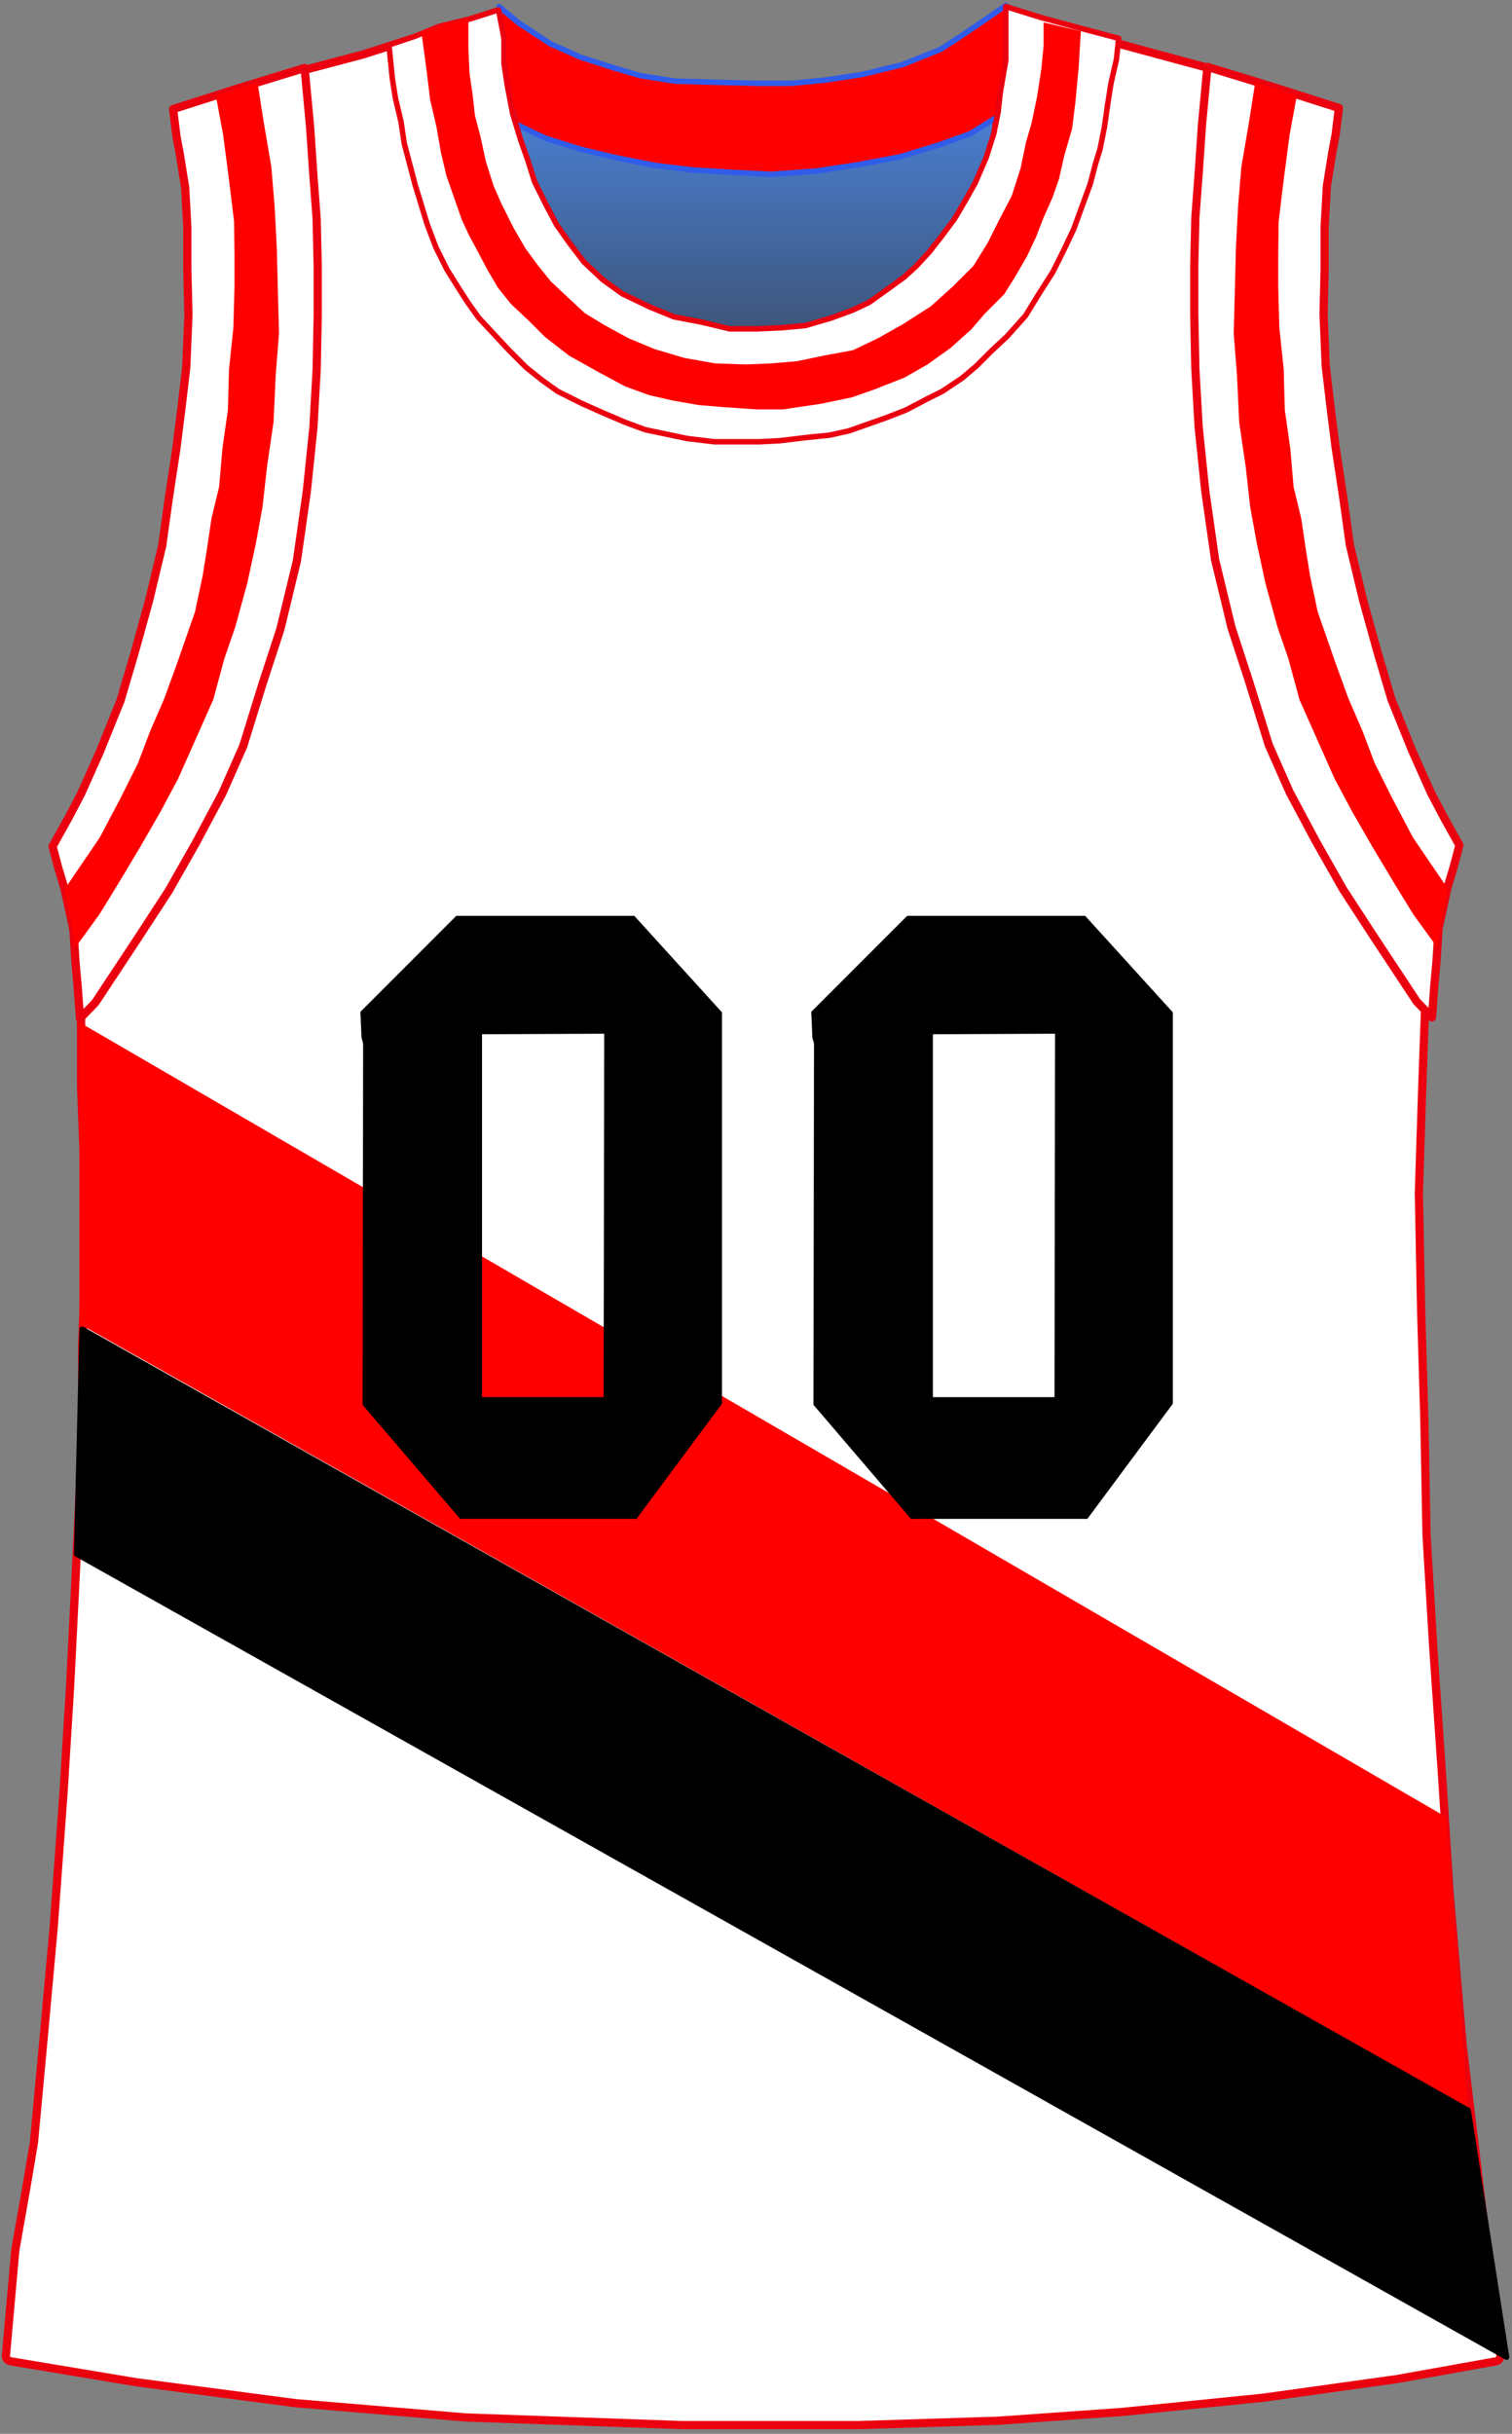 <?xml version="1.0" encoding="UTF-8" standalone="no"?>
<!DOCTYPE svg PUBLIC "-//W3C//DTD SVG 1.1//EN" "http://www.w3.org/Graphics/SVG/1.1/DTD/svg11.dtd">
<svg xmlns:xl="http://www.w3.org/1999/xlink" xmlns:dc="http://purl.org/dc/elements/1.1/" xmlns="http://www.w3.org/2000/svg" version="1.1" viewBox="-121 -104 276 444" width="276" height="444">
  <rect x="-121" y="-104" width="276" height="444" fill="#808080" stroke="none"/>
  <defs>
    <linearGradient x1="0" x2="1" id="Gradient" gradientUnits="userSpaceOnUse">
      <stop offset="0" stop-color="#4d89e8"/>
      <stop offset="1" stop-color="#333"/>
    </linearGradient>
    <linearGradient id="Obj_Gradient" xl:href="#Gradient" gradientTransform="translate(13.45 -93) rotate(90) scale(81.8)"/>
  </defs>
  <g id="portland" stroke-opacity="1" fill-opacity="1" stroke-dasharray="none" fill="none" stroke="none">
    <title>portland</title>
    <g id="portland_Layer_1">
      <title>Layer 1</title>
      <g id="Graphic_15">
        <path d="M -35.3 -93 L 9.1 -85.2 L 35.9 -83.8 L 64.7 -91.4 L 66.4 -29 L 21.4 -11.2 L -30.2 -19.8 L -28.3 -48.2 L -33.3 -65.2 L -39.5 -76.4 Z" fill="url(#Obj_Gradient)"/>
        <path d="M -35.3 -93 L 9.1 -85.2 L 35.9 -83.8 L 64.7 -91.4 L 66.4 -29 L 21.4 -11.2 L -30.2 -19.8 L -28.3 -48.2 L -33.3 -65.2 L -39.5 -76.4 Z" stroke="black" stroke-linecap="round" stroke-linejoin="round" stroke-width="1"/>
      </g>
      <g id="Graphic_14">
        <path d="M -119.086 326.762 L -96.017 330.606 C -96.006 330.608 -95.994 330.61 -95.983 330.611 L -67.023 334.406 C -67.008 334.408 -66.992 334.41 -66.977 334.411 L -36.024 337.007 C -36.008 337.009 -35.992 337.01 -35.976 337.01 L 3.582 338.409 C 3.594 338.409 3.606 338.409 3.618 338.409 L 35.584 338.409 C 35.595 338.409 35.605 338.409 35.616 338.409 L 61.18 337.61 C 61.193 337.609 61.207 337.609 61.22 337.608 L 83.785 336.01 C 83.795 336.01 83.805 336.009 83.815 336.008 L 109.581 333.411 C 109.594 333.41 109.606 333.408 109.619 333.407 L 133.981 330.012 C 133.994 330.01 134.006 330.008 134.019 330.006 L 152.067 326.776 C 152.59 326.683 152.949 326.196 152.883 325.669 L 149.6 299.211 C 149.6 299.21 149.6 299.209 149.6 299.207 L 146.002 269.226 C 146.001 269.215 146 269.204 145.999 269.192 L 143.601 241.22 C 143.6 241.213 143.6 241.206 143.599 241.199 L 142.2 219.412 C 142.2 219.41 142.2 219.408 142.2 219.407 L 140.6 196.214 C 140.6 196.211 140.6 196.208 140.6 196.204 L 139.401 176.029 C 139.4 176.016 139.4 176.003 139.4 175.989 L 139 155.014 C 139 155.011 139 155.008 139 155.004 L 138.4 134.614 C 138.4 134.611 138.4 134.608 138.4 134.604 L 138 113.635 C 138 113.618 138 113.601 138.001 113.584 L 138.6 94.811 C 138.6 94.81 138.6 94.809 138.6 94.807 L 139.397 72.683 C 139.399 72.634 139.405 72.585 139.413 72.537 L 142.229 57.358 C 142.23 57.353 142.231 57.347 142.232 57.342 L 143.324 50.851 C 143.372 50.565 143.294 50.271 143.109 50.048 L 134.965 40.2 C 134.857 40.069 134.784 39.912 134.753 39.745 L 133.231 31.567 C 133.21 31.456 133.172 31.35 133.116 31.253 L 117.541 4.046 C 117.449 3.885 117.403 3.702 117.409 3.517 L 118.599 -33.771 C 118.6 -33.79 118.6 -33.81 118.599 -33.829 L 118.201 -48.968 C 118.2 -48.989 118.2 -49.011 118.201 -49.032 L 118.597 -59.317 C 118.599 -59.372 118.606 -59.427 118.617 -59.482 L 121.216 -71.983 C 121.226 -72.027 121.232 -72.073 121.235 -72.118 L 121.952 -82.697 C 121.981 -83.118 121.741 -83.513 121.353 -83.681 L 112.281 -87.628 C 112.247 -87.643 112.213 -87.655 112.177 -87.666 L 98.647 -91.845 C 98.636 -91.848 98.625 -91.851 98.613 -91.855 L 83.843 -95.847 C 83.835 -95.849 83.826 -95.851 83.818 -95.854 L 72.443 -99.246 C 72.434 -99.249 72.426 -99.251 72.418 -99.253 L 63.952 -101.546 C 63.419 -101.691 62.87 -101.375 62.725 -100.842 C 62.712 -100.794 62.703 -100.745 62.697 -100.696 L 62.231 -96.655 C 62.231 -96.652 62.23 -96.648 62.23 -96.645 L 61.836 -92.902 C 61.832 -92.867 61.83 -92.832 61.83 -92.797 L 61.83 -89.536 C 61.83 -89.479 61.825 -89.421 61.816 -89.365 L 61.042 -84.915 C 61.034 -84.872 61.029 -84.828 61.028 -84.784 L 60.411 -69.275 C 60.404 -69.095 60.348 -68.92 60.25 -68.769 L 54.867 -60.503 C 54.823 -60.435 54.77 -60.372 54.71 -60.316 L 46.225 -52.423 C 46.208 -52.408 46.191 -52.393 46.174 -52.379 L 38.908 -46.488 C 38.836 -46.429 38.757 -46.382 38.672 -46.345 L 30.598 -42.885 C 30.467 -42.829 30.327 -42.801 30.185 -42.804 L 19.621 -43 C 19.607 -43 19.593 -43 19.579 -43 L 11.138 -42.803 C 11.046 -42.801 10.955 -42.812 10.866 -42.834 L 3.276 -44.781 C 3.225 -44.794 3.174 -44.802 3.122 -44.807 L -4.927 -45.574 C -5.106 -45.591 -5.277 -45.656 -5.422 -45.762 L -12.485 -50.916 C -12.561 -50.972 -12.629 -51.038 -12.687 -51.112 L -24.128 -65.907 C -24.176 -65.969 -24.216 -66.036 -24.248 -66.107 L -28.684 -75.943 C -28.76 -76.111 -28.788 -76.297 -28.764 -76.48 L -27.587 -85.713 C -27.576 -85.804 -27.576 -85.896 -27.59 -85.987 L -28.959 -95.177 C -28.966 -95.225 -28.97 -95.275 -28.97 -95.324 L -28.97 -100.887 C -28.97 -101.44 -29.417 -101.887 -29.97 -101.887 C -30.071 -101.887 -30.172 -101.872 -30.269 -101.841 L -35.968 -100.05 C -35.969 -100.05 -35.97 -100.05 -35.971 -100.049 L -44.769 -97.25 C -44.769 -97.25 -44.77 -97.25 -44.77 -97.25 L -54.745 -94.058 C -54.761 -94.053 -54.778 -94.048 -54.795 -94.043 L -65.359 -91.253 C -65.366 -91.251 -65.373 -91.249 -65.38 -91.247 L -75.759 -88.253 C -75.766 -88.251 -75.773 -88.249 -75.78 -88.247 L -81.975 -86.311 C -82.103 -86.271 -82.222 -86.205 -82.325 -86.118 L -87.016 -82.127 C -87.257 -81.921 -87.387 -81.613 -87.365 -81.297 L -87.002 -76.031 C -87.001 -76.01 -86.999 -75.99 -86.996 -75.969 L -86.009 -68.465 C -86.003 -68.422 -86 -68.378 -86 -68.334 L -86 -61.257 C -86 -61.219 -85.998 -61.181 -85.993 -61.143 L -84.609 -49.08 C -84.603 -49.027 -84.601 -48.973 -84.604 -48.919 L -85.196 -36.278 C -85.199 -36.226 -85.197 -36.174 -85.191 -36.122 L -83.431 -20.082 C -83.411 -19.898 -83.442 -19.711 -83.522 -19.544 L -89.122 -7.764 C -89.174 -7.655 -89.205 -7.539 -89.215 -7.419 L -89.985 1.618 C -89.995 1.738 -90.027 1.856 -90.079 1.965 L -94.35 10.895 C -94.383 10.965 -94.408 11.038 -94.425 11.114 L -97.964 27.433 C -97.988 27.544 -98.03 27.649 -98.089 27.745 L -105.86 40.372 C -105.932 40.489 -105.979 40.621 -105.999 40.758 L -107.391 50.739 C -107.397 50.78 -107.4 50.821 -107.401 50.861 L -107.599 63.361 C -107.6 63.393 -107.599 63.425 -107.596 63.457 L -106.203 80.769 C -106.201 80.796 -106.2 80.823 -106.2 80.849 L -106.2 94.19 C -106.2 94.203 -106.2 94.216 -106.199 94.228 L -105.6 109.797 C -105.6 109.805 -105.6 109.813 -105.6 109.822 L -105.4 125.184 C -105.4 125.201 -105.4 125.218 -105.401 125.234 L -105.999 141.391 C -106 141.403 -106 141.415 -106 141.428 L -106 155.59 C -106 155.603 -106 155.616 -106.001 155.628 L -106.6 171.204 C -106.6 171.208 -106.6 171.211 -106.6 171.214 L -107.4 187.808 C -107.4 187.809 -107.4 187.81 -107.4 187.81 L -108.2 203.604 C -108.2 203.607 -108.2 203.611 -108.2 203.615 L -109.4 223.004 C -109.4 223.007 -109.4 223.011 -109.4 223.015 L -111.199 247.6 C -111.2 247.606 -111.2 247.612 -111.201 247.618 L -113 267.408 C -113 267.409 -113 267.41 -113 267.41 L -114.797 286.772 C -114.799 286.797 -114.802 286.821 -114.806 286.846 L -116.169 294.946 C -116.169 294.949 -116.17 294.951 -116.17 294.954 L -118.193 306.406 C -118.198 306.435 -118.201 306.463 -118.204 306.491 L -119.918 325.686 C -119.964 326.207 -119.602 326.676 -119.086 326.762 Z" fill="white"/>
        <path d="M -119.086 326.762 L -96.017 330.606 C -96.006 330.608 -95.994 330.61 -95.983 330.611 L -67.023 334.406 C -67.008 334.408 -66.992 334.41 -66.977 334.411 L -36.024 337.007 C -36.008 337.009 -35.992 337.01 -35.976 337.01 L 3.582 338.409 C 3.594 338.409 3.606 338.409 3.618 338.409 L 35.584 338.409 C 35.595 338.409 35.605 338.409 35.616 338.409 L 61.18 337.61 C 61.193 337.609 61.207 337.609 61.22 337.608 L 83.785 336.01 C 83.795 336.01 83.805 336.009 83.815 336.008 L 109.581 333.411 C 109.594 333.41 109.606 333.408 109.619 333.407 L 133.981 330.012 C 133.994 330.01 134.006 330.008 134.019 330.006 L 152.067 326.776 C 152.59 326.683 152.949 326.196 152.883 325.669 L 149.6 299.211 C 149.6 299.21 149.6 299.209 149.6 299.207 L 146.002 269.226 C 146.001 269.215 146 269.204 145.999 269.192 L 143.601 241.22 C 143.6 241.213 143.6 241.206 143.599 241.199 L 142.2 219.412 C 142.2 219.41 142.2 219.408 142.2 219.407 L 140.6 196.214 C 140.6 196.211 140.6 196.208 140.6 196.204 L 139.401 176.029 C 139.4 176.016 139.4 176.003 139.4 175.989 L 139 155.014 C 139 155.011 139 155.008 139 155.004 L 138.4 134.614 C 138.4 134.611 138.4 134.608 138.4 134.604 L 138 113.635 C 138 113.618 138 113.601 138.001 113.584 L 138.6 94.811 C 138.6 94.81 138.6 94.809 138.6 94.807 L 139.397 72.683 C 139.399 72.634 139.405 72.585 139.413 72.537 L 142.229 57.358 C 142.23 57.353 142.231 57.347 142.232 57.342 L 143.324 50.851 C 143.372 50.565 143.294 50.271 143.109 50.048 L 134.965 40.2 C 134.857 40.069 134.784 39.912 134.753 39.745 L 133.231 31.567 C 133.21 31.456 133.172 31.35 133.116 31.253 L 117.541 4.046 C 117.449 3.885 117.403 3.702 117.409 3.517 L 118.599 -33.771 C 118.6 -33.79 118.6 -33.81 118.599 -33.829 L 118.201 -48.968 C 118.2 -48.989 118.2 -49.011 118.201 -49.032 L 118.597 -59.317 C 118.599 -59.372 118.606 -59.427 118.617 -59.482 L 121.216 -71.983 C 121.226 -72.027 121.232 -72.073 121.235 -72.118 L 121.952 -82.697 C 121.981 -83.118 121.741 -83.513 121.353 -83.681 L 112.281 -87.628 C 112.247 -87.643 112.213 -87.655 112.177 -87.666 L 98.647 -91.845 C 98.636 -91.848 98.625 -91.851 98.613 -91.855 L 83.843 -95.847 C 83.835 -95.849 83.826 -95.851 83.818 -95.854 L 72.443 -99.246 C 72.434 -99.249 72.426 -99.251 72.418 -99.253 L 63.952 -101.546 C 63.419 -101.691 62.87 -101.375 62.725 -100.842 C 62.712 -100.794 62.703 -100.745 62.697 -100.696 L 62.231 -96.655 C 62.231 -96.652 62.23 -96.648 62.23 -96.645 L 61.836 -92.902 C 61.832 -92.867 61.83 -92.832 61.83 -92.797 L 61.83 -89.536 C 61.83 -89.479 61.825 -89.421 61.816 -89.365 L 61.042 -84.915 C 61.034 -84.872 61.029 -84.828 61.028 -84.784 L 60.411 -69.275 C 60.404 -69.095 60.348 -68.92 60.25 -68.769 L 54.867 -60.503 C 54.823 -60.435 54.77 -60.372 54.71 -60.316 L 46.225 -52.423 C 46.208 -52.408 46.191 -52.393 46.174 -52.379 L 38.908 -46.488 C 38.836 -46.429 38.757 -46.382 38.672 -46.345 L 30.598 -42.885 C 30.467 -42.829 30.327 -42.801 30.185 -42.804 L 19.621 -43 C 19.607 -43 19.593 -43 19.579 -43 L 11.138 -42.803 C 11.046 -42.801 10.955 -42.812 10.866 -42.834 L 3.276 -44.781 C 3.225 -44.794 3.174 -44.802 3.122 -44.807 L -4.927 -45.574 C -5.106 -45.591 -5.277 -45.656 -5.422 -45.762 L -12.485 -50.916 C -12.561 -50.972 -12.629 -51.038 -12.687 -51.112 L -24.128 -65.907 C -24.176 -65.969 -24.216 -66.036 -24.248 -66.107 L -28.684 -75.943 C -28.76 -76.111 -28.788 -76.297 -28.764 -76.48 L -27.587 -85.713 C -27.576 -85.804 -27.576 -85.896 -27.59 -85.987 L -28.959 -95.177 C -28.966 -95.225 -28.97 -95.275 -28.97 -95.324 L -28.97 -100.887 C -28.97 -101.44 -29.417 -101.887 -29.97 -101.887 C -30.071 -101.887 -30.172 -101.872 -30.269 -101.841 L -35.968 -100.05 C -35.969 -100.05 -35.97 -100.05 -35.971 -100.049 L -44.769 -97.25 C -44.769 -97.25 -44.77 -97.25 -44.77 -97.25 L -54.745 -94.058 C -54.761 -94.053 -54.778 -94.048 -54.795 -94.043 L -65.359 -91.253 C -65.366 -91.251 -65.373 -91.249 -65.38 -91.247 L -75.759 -88.253 C -75.766 -88.251 -75.773 -88.249 -75.78 -88.247 L -81.975 -86.311 C -82.103 -86.271 -82.222 -86.205 -82.325 -86.118 L -87.016 -82.127 C -87.257 -81.921 -87.387 -81.613 -87.365 -81.297 L -87.002 -76.031 C -87.001 -76.01 -86.999 -75.99 -86.996 -75.969 L -86.009 -68.465 C -86.003 -68.422 -86 -68.378 -86 -68.334 L -86 -61.257 C -86 -61.219 -85.998 -61.181 -85.993 -61.143 L -84.609 -49.08 C -84.603 -49.027 -84.601 -48.973 -84.604 -48.919 L -85.196 -36.278 C -85.199 -36.226 -85.197 -36.174 -85.191 -36.122 L -83.431 -20.082 C -83.411 -19.898 -83.442 -19.711 -83.522 -19.544 L -89.122 -7.764 C -89.174 -7.655 -89.205 -7.539 -89.215 -7.419 L -89.985 1.618 C -89.995 1.738 -90.027 1.856 -90.079 1.965 L -94.35 10.895 C -94.383 10.965 -94.408 11.038 -94.425 11.114 L -97.964 27.433 C -97.988 27.544 -98.03 27.649 -98.089 27.745 L -105.86 40.372 C -105.932 40.489 -105.979 40.621 -105.999 40.758 L -107.391 50.739 C -107.397 50.78 -107.4 50.821 -107.401 50.861 L -107.599 63.361 C -107.6 63.393 -107.599 63.425 -107.596 63.457 L -106.203 80.769 C -106.201 80.796 -106.2 80.823 -106.2 80.849 L -106.2 94.19 C -106.2 94.203 -106.2 94.216 -106.199 94.228 L -105.6 109.797 C -105.6 109.805 -105.6 109.813 -105.6 109.822 L -105.4 125.184 C -105.4 125.201 -105.4 125.218 -105.401 125.234 L -105.999 141.391 C -106 141.403 -106 141.415 -106 141.428 L -106 155.59 C -106 155.603 -106 155.616 -106.001 155.628 L -106.6 171.204 C -106.6 171.208 -106.6 171.211 -106.6 171.214 L -107.4 187.808 C -107.4 187.809 -107.4 187.81 -107.4 187.81 L -108.2 203.604 C -108.2 203.607 -108.2 203.611 -108.2 203.615 L -109.4 223.004 C -109.4 223.007 -109.4 223.011 -109.4 223.015 L -111.199 247.6 C -111.2 247.606 -111.2 247.612 -111.201 247.618 L -113 267.408 C -113 267.409 -113 267.41 -113 267.41 L -114.797 286.772 C -114.799 286.797 -114.802 286.821 -114.806 286.846 L -116.169 294.946 C -116.169 294.949 -116.17 294.951 -116.17 294.954 L -118.193 306.406 C -118.198 306.435 -118.201 306.463 -118.204 306.491 L -119.918 325.686 C -119.964 326.207 -119.602 326.676 -119.086 326.762 Z" stroke="#ea000f" stroke-linecap="round" stroke-linejoin="round" stroke-width="1.5"/>
      </g>
      <g id="Graphic_13">
        <path d="M -29.9 -102.8 L -29.7 -99 L -29.1 -93 L -28.5 -87.8 L -27.5 -83.8 L -26.9 -81.4 L -21.5 -78.8 L -15.1 -76.8 L -8.4 -75.2 L -1.2 -73.8 L 5.4 -73 L 12 -72.6 L 19.8 -72.2 L 28 -72.8 L 35.9 -74 L 43.3 -75.4 L 50.5 -77.6 L 56.1 -79.6 L 60.6 -82.4 L 62.8 -83 L 63.6 -90.6 L 62.7 -94.6 L 62.9 -99.8 L 62.6 -103 L 59.7 -101 L 54.7 -97.6 L 50.7 -95 L 43.7 -92.2 L 36.3 -90.4 L 29.7 -89.4 L 23.5 -88.8 L 17.1 -88.8 L 9.3 -89 L 2.2 -89.2 L -4.1 -90.2 L -8.9 -91.6 L -15.1 -93.6 L -20.5 -96 L -26.3 -99.8 Z" fill="red"/>
        <path d="M -29.9 -102.8 L -29.7 -99 L -29.1 -93 L -28.5 -87.8 L -27.5 -83.8 L -26.9 -81.4 L -21.5 -78.8 L -15.1 -76.8 L -8.4 -75.2 L -1.2 -73.8 L 5.4 -73 L 12 -72.6 L 19.8 -72.2 L 28 -72.8 L 35.9 -74 L 43.3 -75.4 L 50.5 -77.6 L 56.1 -79.6 L 60.6 -82.4 L 62.8 -83 L 63.6 -90.6 L 62.7 -94.6 L 62.9 -99.8 L 62.6 -103 L 59.7 -101 L 54.7 -97.6 L 50.7 -95 L 43.7 -92.2 L 36.3 -90.4 L 29.7 -89.4 L 23.5 -88.8 L 17.1 -88.8 L 9.3 -89 L 2.2 -89.2 L -4.1 -90.2 L -8.9 -91.6 L -15.1 -93.6 L -20.5 -96 L -26.3 -99.8 Z" stroke="#315cea" stroke-linecap="round" stroke-linejoin="round" stroke-width="1"/>
      </g>
      <g id="Graphic_12">
        <path d="M -29.1 -97.4 L -28.5 -91.2 L -28.3 -88.2 L -25.9 -86.4 L -20.9 -84 L -17.1 -82.6 L -12.9 -81 L -8.5 -79.4 L -3.5 -78.2 L 1.9 -77.4 L 8.5 -76.8 L 14.9 -76.6 L 21.9 -76.4 L 28.5 -76.8 L 36.7 -78.2 L 43.7 -79.8 L 49.9 -81.8 L 55.3 -84.2 L 58.7 -86.2 L 60.9 -87.6 L 61.5 -90.4 L 61.9 -93.2 L 62.1 -97.6 L 60.7 -96 L 60.5 -95.8 L 56.3 -92.8 L 50.9 -90 L 43.7 -87.4 L 36.181 -85.708 L 29.9 -84.6 L 23.7 -84.2 L 17.1 -83.8 L 9.3 -84 L 2 -84.4 L -4.219 -85.587 L -10.3 -87 L -15.3 -88.8 L -20.3 -91 L -24.3 -93.4 Z" fill="red"/>
      </g>
      <g id="Graphic_11">
        <path d="M -50 -95.8 L -45.2 -97.4 L -40.8 -99.2 L -35 -100.6 L -30 -102.2 L -29 -97 L -29 -92.4 L -28.4 -88.4 L -27.4 -83.2 L -26 -78.6 L -24.6 -74.6 L -23.4 -70.8 L -21.2 -66.4 L -19.4 -63 L -17 -59.6 L -14.4 -56.207 L -11 -53.007 L -7.4 -50.407 L -2.4 -48.007 L 2 -46.207 L 7.2 -45.207 L 12.2 -44.007 L 17.2 -44.007 L 21.6 -44.207 L 26 -44.607 L 30.8 -46.007 L 34.6 -47.407 L 37.6 -48.807 L 40.4 -50.807 L 44 -53.407 L 46.2 -55.407 L 48.6 -58.007 L 50.8 -60.807 L 53.2 -64.007 L 55.2 -67.407 L 57 -70.607 L 59 -75.207 L 60.4 -79.607 L 61.2 -83.607 L 61.6 -87.2 L 62.6 -93.007 L 62.6 -96.607 L 62.6 -100.207 L 62.6 -102.807 L 69 -100.807 L 76.4 -98.807 L 83.2 -97.007 L 82.8 -93.207 L 81.8 -88.807 L 81.2 -85.007 L 80.6 -80.807 L 79.8 -76.807 L 79 -74.207 L 78 -70.407 L 76.6 -66.607 L 75 -62.207 L 73.2 -58.407 L 71.2 -54.407 L 68.4 -50.007 L 66.2 -46.407 L 62.8 -42.607 L 60 -40.007 L 57.2 -37.207 L 54.6 -35.007 L 51 -32.607 L 48.2 -31.207 L 44.4 -29.207 L 40.8 -27.807 L 37.4 -26.607 L 34 -25.407 L 30.4 -24.607 L 26.4 -24.207 L 21.4 -23.607 L 17.6 -23.407 L 13 -23.407 L 9.4 -23.407 L 4.4 -24.007 L .6 -24.807 L -3.2 -25.6 L -7 -27 L -11.2 -28.8 L -14.8 -30.407 L -19.2 -32.607 L -22 -34.607 L -25 -37.007 L -28 -40.007 L -30.8 -43.007 L -33.6 -46.007 L -35.6 -48.807 L -37.4 -51.607 L -39.4 -54.807 L -41.4 -58.807 L -43 -63.007 L -44.4 -67.607 L -45.2 -70.207 L -46.2 -74.007 L -47.2 -77.807 L -47.8 -81.807 L -48.8 -86.007 L -49.4 -89.807 Z" fill="white"/>
        <path d="M -50 -95.8 L -45.2 -97.4 L -40.8 -99.2 L -35 -100.6 L -30 -102.2 L -29 -97 L -29 -92.4 L -28.4 -88.4 L -27.4 -83.2 L -26 -78.6 L -24.6 -74.6 L -23.4 -70.8 L -21.2 -66.4 L -19.4 -63 L -17 -59.6 L -14.4 -56.207 L -11 -53.007 L -7.4 -50.407 L -2.4 -48.007 L 2 -46.207 L 7.2 -45.207 L 12.2 -44.007 L 17.2 -44.007 L 21.6 -44.207 L 26 -44.607 L 30.8 -46.007 L 34.6 -47.407 L 37.6 -48.807 L 40.4 -50.807 L 44 -53.407 L 46.2 -55.407 L 48.6 -58.007 L 50.8 -60.807 L 53.2 -64.007 L 55.2 -67.407 L 57 -70.607 L 59 -75.207 L 60.4 -79.607 L 61.2 -83.607 L 61.6 -87.2 L 62.6 -93.007 L 62.6 -96.607 L 62.6 -100.207 L 62.6 -102.807 L 69 -100.807 L 76.4 -98.807 L 83.2 -97.007 L 82.8 -93.207 L 81.8 -88.807 L 81.2 -85.007 L 80.6 -80.807 L 79.8 -76.807 L 79 -74.207 L 78 -70.407 L 76.6 -66.607 L 75 -62.207 L 73.2 -58.407 L 71.2 -54.407 L 68.4 -50.007 L 66.2 -46.407 L 62.8 -42.607 L 60 -40.007 L 57.2 -37.207 L 54.6 -35.007 L 51 -32.607 L 48.2 -31.207 L 44.4 -29.207 L 40.8 -27.807 L 37.4 -26.607 L 34 -25.407 L 30.4 -24.607 L 26.4 -24.207 L 21.4 -23.607 L 17.6 -23.407 L 13 -23.407 L 9.4 -23.407 L 4.4 -24.007 L .6 -24.807 L -3.2 -25.6 L -7 -27 L -11.2 -28.8 L -14.8 -30.407 L -19.2 -32.607 L -22 -34.607 L -25 -37.007 L -28 -40.007 L -30.8 -43.007 L -33.6 -46.007 L -35.6 -48.807 L -37.4 -51.607 L -39.4 -54.807 L -41.4 -58.807 L -43 -63.007 L -44.4 -67.607 L -45.2 -70.207 L -46.2 -74.007 L -47.2 -77.807 L -47.8 -81.807 L -48.8 -86.007 L -49.4 -89.807 Z" stroke="#ea000f" stroke-linecap="round" stroke-linejoin="round" stroke-width="1"/>
      </g>
      <g id="Graphic_10">
        <path d="M -44.101 -98.311 L -35.501 -100.711 L -35.501 -95.311 L -35.301 -90.711 L -34.701 -86.511 L -34.301 -82.911 L -33.301 -79.111 L -32.301 -74.511 L -30.901 -70.111 L -29.501 -66.911 L -27.301 -62.511 L -25.101 -58.711 L -22.901 -55.711 L -20.501 -52.711 L -17.301 -49.711 L -14.301 -46.911 L -10.701 -44.711 L -6.301 -42.311 L -1.501 -40.311 L 3.899 -38.711 L 9.499 -37.711 L 15.099 -37.511 L 19.899 -37.711 L 24.499 -38.111 L 29.299 -39.111 L 34.699 -40.111 L 39.299 -42.311 L 43.899 -44.911 L 48.899 -48.111 L 52.899 -51.711 L 56.699 -55.511 L 59.299 -59.711 L 61.299 -63.711 L 63.699 -68.311 L 65.299 -73.311 L 66.299 -78.111 L 67.299 -81.511 L 68.299 -86.311 L 69.099 -91.511 L 69.499 -95.711 L 69.499 -99.911 L 76.299 -98.311 L 75.899 -91.711 L 75.299 -85.311 L 74.699 -80.511 L 73.299 -75.711 L 72.299 -71.311 L 71.099 -67.911 L 69.499 -64.311 L 68.099 -60.711 L 66.499 -57.311 L 64.299 -53.511 L 62.299 -50.311 L 58.699 -46.711 L 56.299 -43.911 L 52.499 -40.511 L 48.299 -37.511 L 44.099 -35.111 L 38.499 -32.911 L 34.499 -31.511 L 28.699 -30.311 L 21.899 -29.311 L 17.099 -29.311 L 11.299 -29.711 L 6.499 -30.111 L 1.899 -30.911 L -2.501 -31.911 L -6.901 -33.511 L -12.101 -36.311 L -17.101 -39.111 L -21.501 -42.511 L -24.501 -45.511 L -27.701 -48.511 L -30.101 -51.511 L -32.101 -54.911 L -34.101 -58.711 L -35.301 -60.911 L -36.701 -63.911 L -38.101 -67.911 L -39.501 -71.911 L -40.501 -76.111 L -41.301 -80.711 L -42.501 -85.911 L -43.101 -90.911 Z" fill="red"/>
      </g>
      <g id="Graphic_9">
        <path d="M -89.4 -84.1 L -77.8 -87.8 L -65.4 -91.6 L -64.4 -80.9 L -63.8 -72.1 L -63.2 -64.1 L -63 -55.3 L -63 -46.5 L -63.2 -36.5 L -63.8 -25.9 L -65 -14.3 L -66.8 -1.7 L -69.8 10.7 L -73 20.5 L -76.6 32.1 L -80.4 40.7 L -85.2 49.7 L -90.2 58.5 L -95.8 67.1 L -103.6 78.9 L -106.4 81.8 L -106.8 76.2 L -107.2 71.8 L -107.6 65.6 L -109.2 58.2 L -110.4 54.2 L -111.4 50.4 L -108.4 45 L -106.2 40.8 L -102.8 33.2 L -99 23.8 L -96.4 15 L -93.8 5.6 L -91.4 -4.4 L -90.2 -13 L -88.8 -22.2 L -87.8 -30.2 L -87 -37 L -86.6 -46.6 L -86.8 -54.6 L -86.8 -62.4 L -87.2 -69.8 L -88.2 -76 L -88.8 -79.2 Z" fill="white"/>
        <path d="M -89.4 -84.1 L -77.8 -87.8 L -65.4 -91.6 L -64.4 -80.9 L -63.8 -72.1 L -63.2 -64.1 L -63 -55.3 L -63 -46.5 L -63.2 -36.5 L -63.8 -25.9 L -65 -14.3 L -66.8 -1.7 L -69.8 10.7 L -73 20.5 L -76.6 32.1 L -80.4 40.7 L -85.2 49.7 L -90.2 58.5 L -95.8 67.1 L -103.6 78.9 L -106.4 81.8 L -106.8 76.2 L -107.2 71.8 L -107.6 65.6 L -109.2 58.2 L -110.4 54.2 L -111.4 50.4 L -108.4 45 L -106.2 40.8 L -102.8 33.2 L -99 23.8 L -96.4 15 L -93.8 5.6 L -91.4 -4.4 L -90.2 -13 L -88.8 -22.2 L -87.8 -30.2 L -87 -37 L -86.6 -46.6 L -86.8 -54.6 L -86.8 -62.4 L -87.2 -69.8 L -88.2 -76 L -88.8 -79.2 Z" stroke="#ea000f" stroke-linecap="round" stroke-linejoin="round" stroke-width="1.5"/>
      </g>
      <g id="Graphic_8">
        <path d="M -81.6 -86.6 L -74 -89 L -72.87 -81.776 L -71.47 -73.576 L -70.87 -66.376 L -70.47 -58.776 L -70.27 -50.576 L -70.07 -43.176 L -70.67 -35.576 L -71.07 -26.976 L -72.27 -18.776 L -73.07 -11.576 L -74.27 -4.976 L -75.87 2.424 L -78.07 10.424 L -80.07 16.224 L -82.07 23.624 L -85.27 30.824 L -88.47 38.024 L -91.67 44.024 L -95.47 50.624 L -99.67 57.624 L -102.87 62.824 L -107.2 68.8 L -109.2 58.2 L -102.8 48.8 L -99 41.6 L -95.8 35.2 L -93.6 29.4 L -91 23.4 L -88.6 16.8 L -85.4 7.6 L -84 1 L -83.2 -4 L -82.4 -9.4 L -81 -15.2 L -80.4 -22.2 L -79.4 -29.2 L -79.2 -36.6 L -78.4 -44.2 L -78.2 -51.6 L -78.2 -57.6 L -78.27 -63.576 L -79.27 -71.776 L -80.27 -79.376 Z" fill="red"/>
      </g>
      <g id="Graphic_7">
        <path d="M 123.4 -84.3 L 111.8 -88 L 99.4 -91.8 L 98.4 -81.1 L 97.8 -72.3 L 97.2 -64.3 L 97 -55.5 L 97 -46.7 L 97.2 -36.7 L 97.8 -26.1 L 99 -14.5 L 100.8 -1.9 L 103.8 10.5 L 107 20.3 L 110.6 31.9 L 114.4 40.5 L 119.2 49.5 L 124.2 58.3 L 129.8 66.9 L 137.6 78.7 L 140.4 81.6 L 140.8 76 L 141.2 71.6 L 141.6 65.4 L 143.2 58 L 144.4 54 L 145.4 50.2 L 142.4 44.8 L 140.2 40.6 L 136.8 33 L 133 23.6 L 130.4 14.8 L 127.8 5.4 L 125.4 -4.6 L 124.2 -13.2 L 122.8 -22.4 L 121.8 -30.4 L 121 -37.2 L 120.6 -46.8 L 120.8 -54.8 L 120.8 -62.6 L 121.2 -70 L 122.2 -76.2 L 122.8 -79.4 Z" fill="white"/>
        <path d="M 123.4 -84.3 L 111.8 -88 L 99.4 -91.8 L 98.4 -81.1 L 97.8 -72.3 L 97.2 -64.3 L 97 -55.5 L 97 -46.7 L 97.2 -36.7 L 97.8 -26.1 L 99 -14.5 L 100.8 -1.9 L 103.8 10.5 L 107 20.3 L 110.6 31.9 L 114.4 40.5 L 119.2 49.5 L 124.2 58.3 L 129.8 66.9 L 137.6 78.7 L 140.4 81.6 L 140.8 76 L 141.2 71.6 L 141.6 65.4 L 143.2 58 L 144.4 54 L 145.4 50.2 L 142.4 44.8 L 140.2 40.6 L 136.8 33 L 133 23.6 L 130.4 14.8 L 127.8 5.4 L 125.4 -4.6 L 124.2 -13.2 L 122.8 -22.4 L 121.8 -30.4 L 121 -37.2 L 120.6 -46.8 L 120.8 -54.8 L 120.8 -62.6 L 121.2 -70 L 122.2 -76.2 L 122.8 -79.4 Z" stroke="#ea000f" stroke-linecap="round" stroke-linejoin="round" stroke-width="1.5"/>
      </g>
      <g id="Graphic_6">
        <path d="M 115.73 -86.6 L 108.13 -89 L 107 -81.776 L 105.6 -73.576 L 105 -66.376 L 104.6 -58.776 L 104.4 -50.576 L 104.2 -43.176 L 104.8 -35.576 L 105.2 -26.976 L 106.4 -18.776 L 107.2 -11.576 L 108.4 -4.976 L 110 2.424 L 112.2 10.424 L 114.2 16.224 L 116.2 23.624 L 119.4 30.824 L 122.6 38.024 L 125.8 44.024 L 129.6 50.624 L 133.8 57.624 L 137 62.824 L 141.33 68.8 L 143.33 58.2 L 136.93 48.8 L 133.13 41.6 L 129.93 35.2 L 127.73 29.4 L 125.13 23.4 L 122.73 16.8 L 119.53 7.6 L 118.13 1 L 117.33 -4 L 116.53 -9.4 L 115.13 -15.2 L 114.53 -22.2 L 113.53 -29.2 L 113.33 -36.6 L 112.53 -44.2 L 112.33 -51.6 L 112.33 -57.6 L 112.4 -63.576 L 113.4 -71.776 L 114.4 -79.376 Z" fill="red"/>
      </g>
      <g id="Graphic_16">
        <path d="M -106.5 82.5 L -106.5 137.5 L 147 280.5 L 143 227.5 Z" fill="red"/>
      </g>
      <g id="Graphic_5">
        <path d="M -55.212 80.58 L -37.712 63.08 L -5.212 63.08 L 10.788 80.68 L 10.788 152.08 L -4.812 173.08 L -37.012 173.08 L -54.812 152.28 L -54.712 85.08 L -33.012 84.68 L -33.012 150.88 L -10.812 150.88 L -10.712 84.58 L -33.412 84.68 L -54.212 88.28 L -55.012 85.28 Z" fill="black"/>
      </g>
      <g id="Graphic_2">
        <path d="M 27.089 80.58 L 44.589 63.08 L 77.089 63.08 L 93.089 80.68 L 93.089 152.08 L 77.489 173.08 L 45.289 173.08 L 27.489 152.28 L 27.589 85.08 L 49.289 84.68 L 49.289 150.88 L 71.489 150.88 L 71.589 84.58 L 48.889 84.68 L 28.089 88.28 L 27.289 85.28 Z" fill="black"/>
      </g>
      <g id="Graphic_17">
        <path d="M -106 138.5 L -107 179.5 L 154 326 L 147 281 Z" fill="black"/>
        <path d="M -106 138.5 L -107 179.5 L 154 326 L 147 281 Z" stroke="black" stroke-linecap="round" stroke-linejoin="round" stroke-width="1"/>
      </g>
    </g>
  </g>
</svg>
